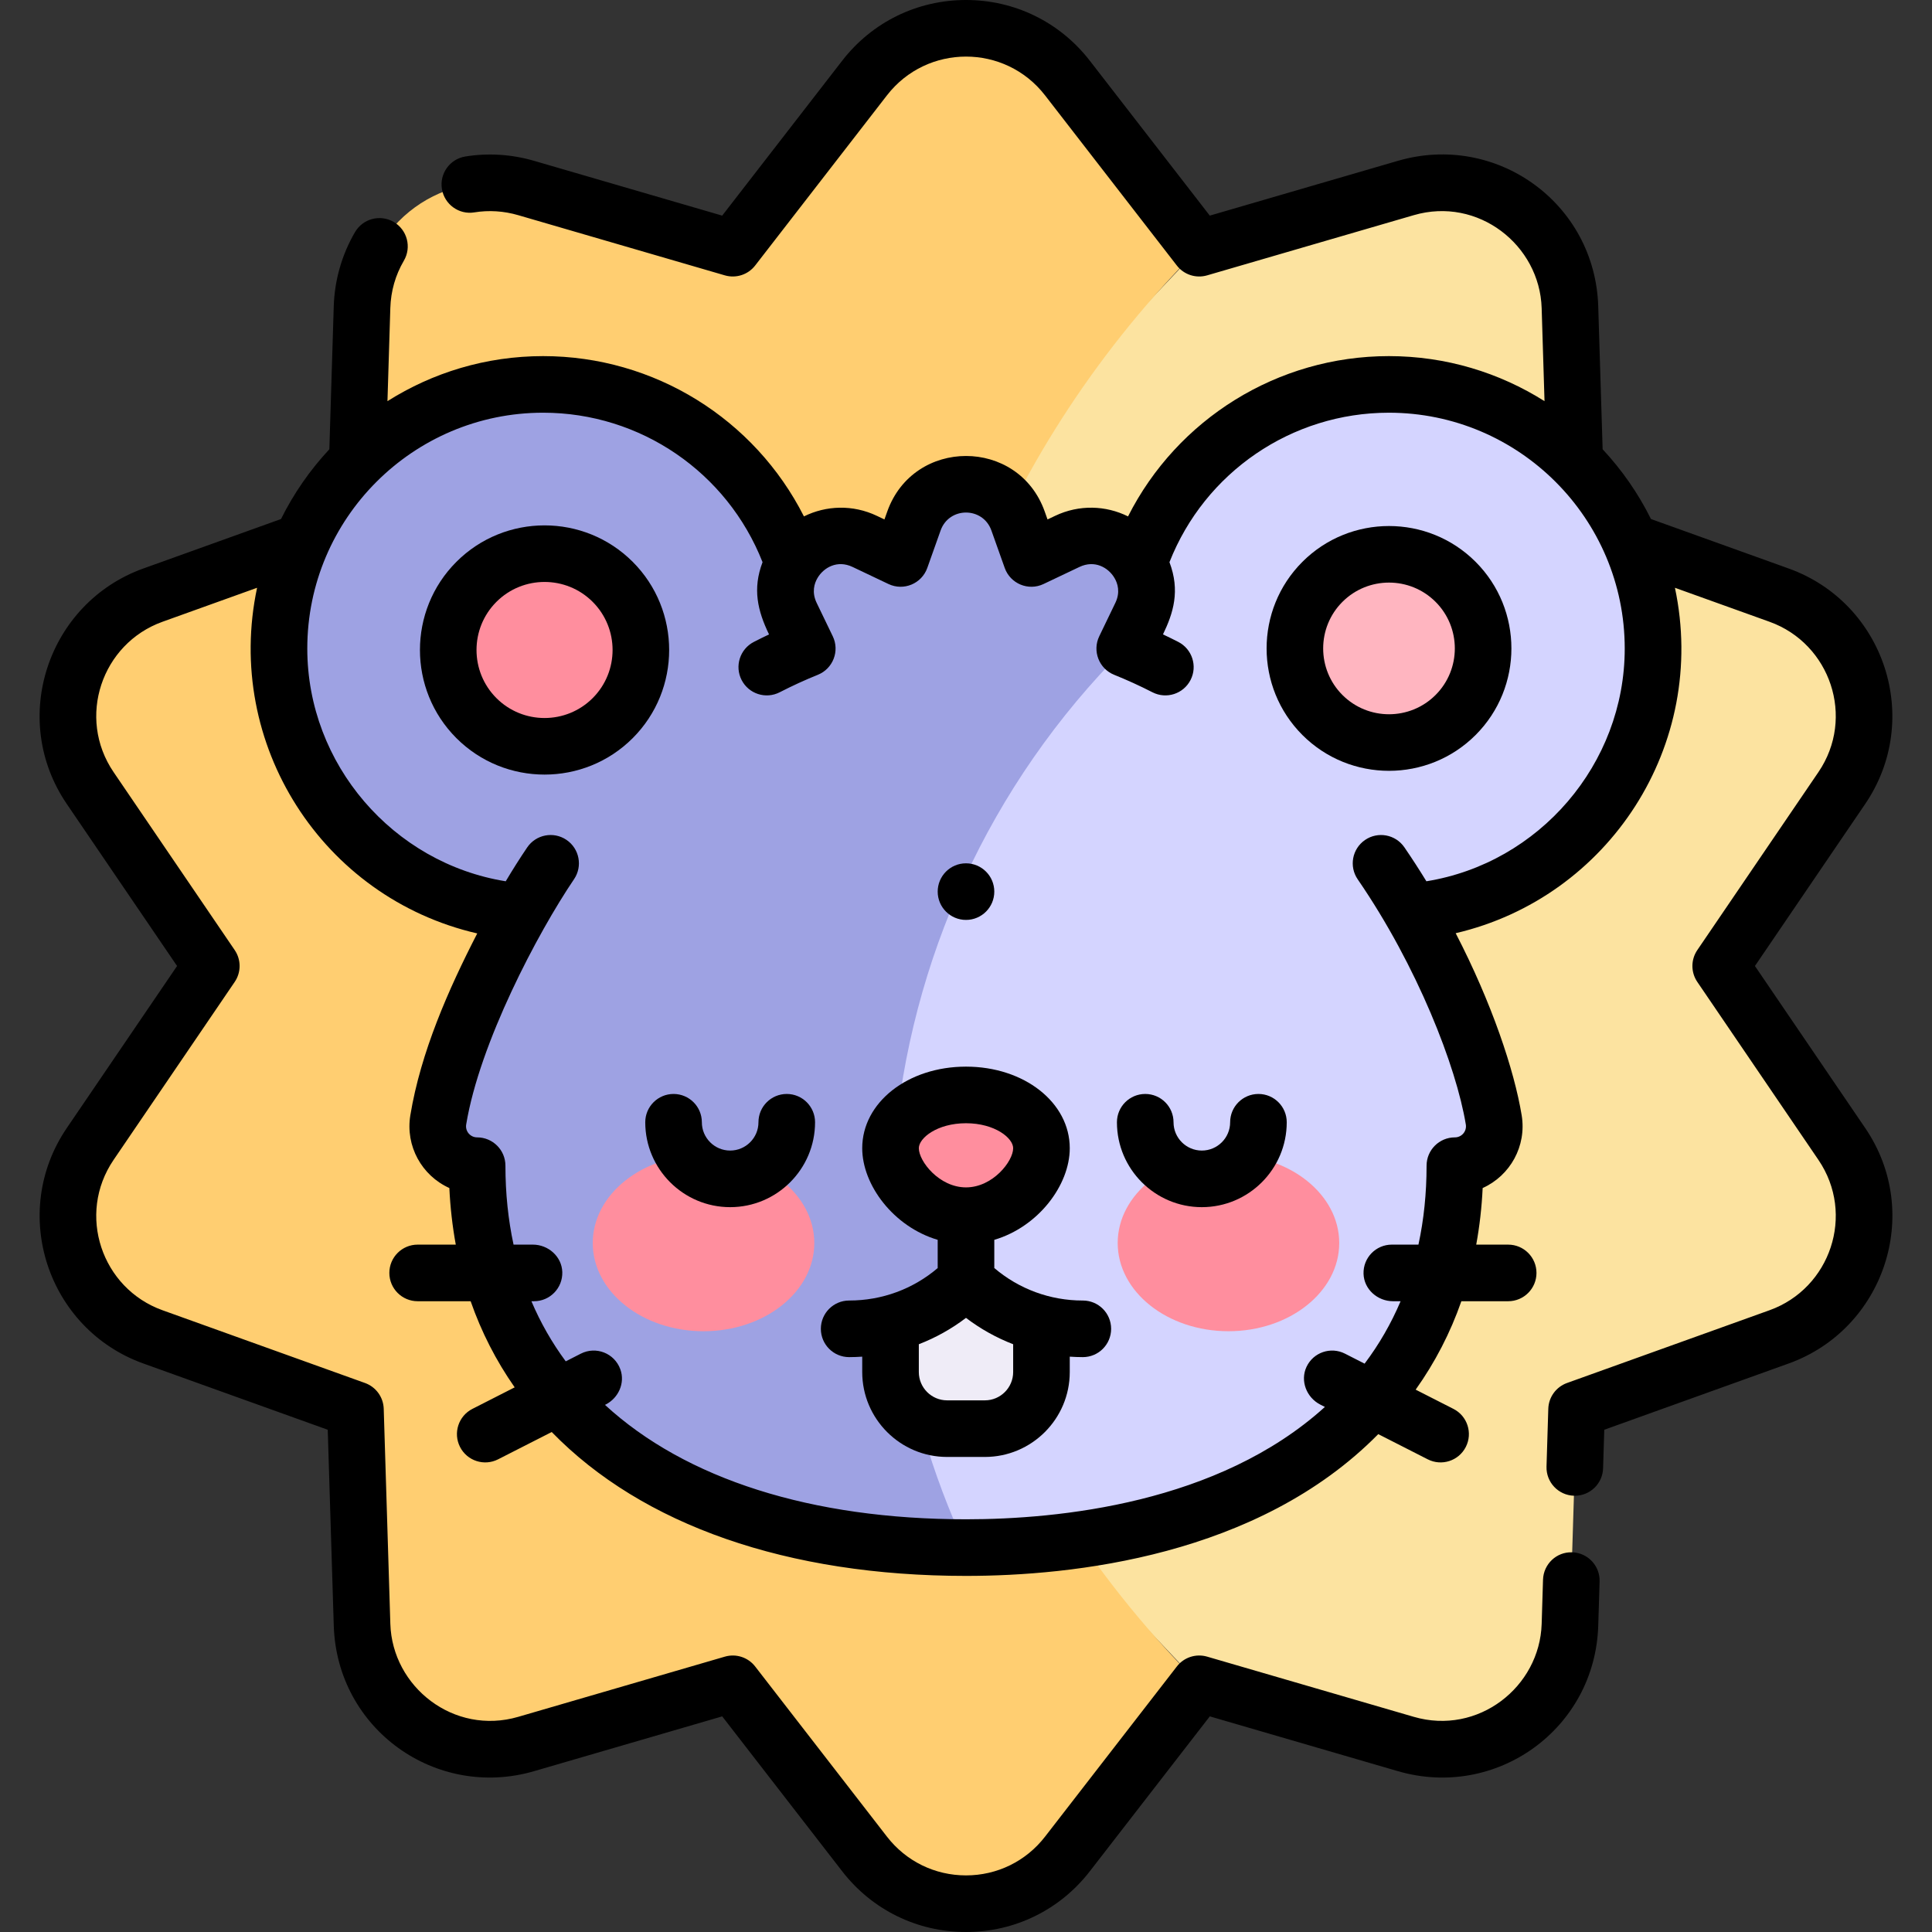 <svg id="Capa_1" enable-background="new 0 0 512 512" height="512" viewBox="0 0 512 512" width="512" xmlns="http://www.w3.org/2000/svg"><rect x="0" y="0" width="512" height="512" fill="#333333" stroke="none"/><g><g><path d="m456.003 256 32.089-47.152c12.507-18.377 4.306-43.616-16.613-51.132l-53.673-19.284-1.753-57.009c-.683-22.219-22.151-37.818-43.493-31.601l-54.757 15.95-180.003 190.228 180.004 190.228 54.757 15.95c21.341 6.216 42.81-9.382 43.493-31.601l1.753-57.009 53.673-19.284c20.919-7.516 29.119-32.755 16.613-51.132z" fill="#fce3a0"/><path d="m317.804 65.772-34.925-45.091c-13.612-17.574-40.148-17.574-53.76 0l-34.925 45.091-54.757-15.95c-21.341-6.216-42.81 9.382-43.493 31.601l-1.753 57.009-53.673 19.284c-20.918 7.516-29.118 32.755-16.612 51.132l32.089 47.152-32.089 47.152c-12.506 18.377-4.306 43.616 16.613 51.132l53.673 19.284 1.753 57.009c.683 22.219 22.151 37.818 43.493 31.601l54.757-15.95 34.925 45.091c13.612 17.574 40.148 17.574 53.76 0l34.925-45.091c-105.054-105.06-105.054-275.396-.001-380.456z" fill="#ffce71"/></g><g><circle cx="368.067" cy="171.872" fill="#d4d4ff" r="70"/><circle cx="368.1" cy="171.839" fill="#ffb5c0" r="24.953"/></g><g><circle cx="143.932" cy="171.872" fill="#9ea2e3" r="70"/><circle cx="144.312" cy="172.252" fill="#ff8e9e" r="25.537"/></g><g><path d="m395.858 296.787c-2.91-17.684-11.531-35.948-20.73-53.071-16.774-31.223-44.204-58.652-77.061-71.843h-70.162v213.33l28.094 24.925c17.662 0 34.134-1.948 49.017-5.761 15.816-4.051 29.838-10.209 41.564-18.399 8.179-5.712 15.255-12.402 21.035-20.061 11.52-15.264 17.943-34.335 17.943-56.991 6.439 0 11.346-5.775 10.3-12.129z" fill="#d4d4ff"/><path d="m282.842 143.473-9.516 4.523-3.53-9.928c-2.308-6.491-8.052-9.737-13.797-9.737s-11.488 3.246-13.797 9.737l-3.53 9.928-9.516-4.523c-12.445-5.916-25.427 7.066-19.512 19.511l4.287 8.887c-32.857 13.191-60.287 40.621-77.062 71.844-9.199 17.124-17.821 35.388-20.73 53.071-1.046 6.354 3.861 12.129 10.301 12.129 0 22.654 6.422 41.725 17.94 56.988 21.864 28.972 62.091 44.224 111.618 44.224-9.146-19.637-15.045-40.16-17.836-60.876l17.836-15v-12.962l-18.972-18c4.112-48.554 24.985-95.362 61.04-131.417l4.286-8.889c5.917-12.444-7.066-25.426-19.51-19.51z" fill="#9ea2e3"/></g><g fill="#ff8e9e"><path d="m186.442 306.037c-16.212 0-29.355 10.466-29.355 23.377s13.143 23.376 29.355 23.376 29.355-10.466 29.355-23.376-13.143-23.377-29.355-23.377z"/><path d="m325.555 306.037c-16.212 0-29.355 10.466-29.355 23.377s13.143 23.376 29.355 23.376 29.355-10.466 29.355-23.376-13.142-23.377-29.355-23.377z"/></g><g><path d="m255.999 339.33c-5.574 5.574-12.497 9.483-20 11.424v12.855c0 8.284 6.716 15 15 15h10c8.284 0 15-6.716 15-15v-12.855c-7.503-1.941-14.427-5.85-20-11.424z" fill="#efecf7"/><path d="m275.999 304.286c0-7.797-8.954-14.118-20-14.118s-20 6.321-20 14.118 8.954 17.882 20 17.882 20-10.085 20-17.882z" fill="#ff8e9e"/></g><g><path d="m345.152 148.891c-12.653 12.654-12.653 33.242 0 45.896 12.654 12.652 33.242 12.653 45.896 0 12.653-12.654 12.653-33.242 0-45.896-12.654-12.653-33.242-12.653-45.896 0zm35.289 35.289c-6.805 6.807-17.877 6.807-24.682 0-6.806-6.805-6.806-17.877 0-24.682 6.803-6.805 17.877-6.807 24.682 0 6.805 6.805 6.805 17.877 0 24.682z"/><path d="m167.673 148.891c-12.881-12.881-33.841-12.881-46.722 0-12.881 12.882-12.881 33.841 0 46.723 12.879 12.879 33.84 12.881 46.722 0 12.881-12.883 12.881-33.842 0-46.723zm-10.607 36.115c-7.033 7.033-18.476 7.033-25.509 0-7.033-7.032-7.033-18.476 0-25.508 7.034-7.034 18.475-7.033 25.509 0 7.033 7.032 7.033 18.476 0 25.508z"/><path d="m286.961 344.654c-8.693 0-16.914-3.044-23.462-8.614v-7.47c11.696-3.46 20-14.526 20-24.284 0-12.122-12.08-21.617-27.5-21.617s-27.5 9.495-27.5 21.617c0 9.757 8.304 20.824 20 24.284v7.482c-6.547 5.567-14.771 8.602-23.462 8.602-4.142 0-7.5 3.357-7.5 7.5s3.358 7.5 7.5 7.5c1.161 0 2.314-.048 3.462-.124v4.078c0 12.406 10.093 22.5 22.5 22.5h10c12.407 0 22.5-10.094 22.5-22.5v-4.078c1.148.076 2.301.124 3.462.124 4.142 0 7.5-3.357 7.5-7.5s-3.358-7.5-7.5-7.5zm-43.462-40.368c0-2.698 4.87-6.617 12.5-6.617s12.5 3.919 12.5 6.617c0 3.463-5.404 10.383-12.5 10.383s-12.5-6.92-12.5-10.383zm25 59.322c0 4.136-3.364 7.5-7.5 7.5h-10c-4.136 0-7.5-3.364-7.5-7.5v-7.372c4.451-1.717 8.655-4.06 12.5-6.985 3.845 2.925 8.049 5.268 12.5 6.985z"/><path d="m208.499 289.91c-4.142 0-7.5 3.357-7.5 7.5 0 4.136-3.364 7.5-7.5 7.5s-7.5-3.364-7.5-7.5c0-4.143-3.358-7.5-7.5-7.5s-7.5 3.357-7.5 7.5c0 12.406 10.093 22.5 22.5 22.5s22.5-10.094 22.5-22.5c0-4.142-3.358-7.5-7.5-7.5z"/><path d="m333.499 289.91c-4.142 0-7.5 3.357-7.5 7.5 0 4.136-3.364 7.5-7.5 7.5s-7.5-3.364-7.5-7.5c0-4.143-3.358-7.5-7.5-7.5s-7.5 3.357-7.5 7.5c0 12.406 10.093 22.5 22.5 22.5s22.5-10.094 22.5-22.5c0-4.142-3.358-7.5-7.5-7.5z"/><circle cx="255.999" cy="236.288" r="7.5"/><path d="m494.292 298.932-29.217-42.932 29.217-42.933c15.292-22.466 5.159-53.271-20.276-62.409l-36.491-13.111c-3.366-6.784-7.696-13.004-12.811-18.487l-1.165-37.867c-.843-27.441-27.076-46.152-53.086-38.572l-49.855 14.522-31.799-41.056c-7.919-10.223-19.878-16.087-32.81-16.087s-24.891 5.864-32.809 16.088l-31.799 41.056-49.855-14.522c-5.952-1.733-12.183-2.126-18.22-1.147-4.089.662-6.867 4.514-6.205 8.603.662 4.088 4.514 6.879 8.602 6.204 3.848-.624 7.81-.37 11.628.743l54.756 15.949c2.958.859 6.141-.174 8.027-2.608l34.925-45.092c10.606-13.694 31.283-13.709 41.901.001l34.924 45.091c1.886 2.435 5.069 3.468 8.027 2.608l54.759-15.95c17.036-4.968 33.382 7.903 33.896 24.632l.758 24.655c-11.955-7.548-26.095-11.937-41.249-11.937-29.511 0-56.076 16.695-69.123 42.48-5.887-2.925-12.955-3.181-19.321-.153l-2.014.957-.747-2.101c-6.981-19.632-34.749-19.614-41.726 0l-.747 2.1-2.013-.956c-6.365-3.025-13.434-2.77-19.322.154-13.046-25.785-39.611-42.481-69.123-42.481-15.153 0-29.293 4.388-41.248 11.937l.758-24.654c.139-4.514 1.346-8.741 3.588-12.566 2.095-3.573.896-8.168-2.677-10.263-3.573-2.096-8.168-.897-10.264 2.677-3.477 5.931-5.428 12.739-5.641 19.691l-1.164 37.867c-5.115 5.483-9.445 11.703-12.811 18.486l-36.49 13.111c-25.182 9.047-35.708 39.74-20.277 62.409l29.221 42.931-29.218 42.932c-15.333 22.533-5.082 53.299 20.277 62.41l48.87 17.558 1.596 51.907c.845 27.494 27.129 46.134 53.087 38.572l49.855-14.522 31.799 41.056c7.919 10.223 19.877 16.087 32.81 16.087 12.932 0 24.891-5.864 32.809-16.088l31.799-41.056 49.856 14.522c26.016 7.578 52.241-11.134 53.085-38.572l.359-11.701c.128-4.141-3.126-7.6-7.266-7.727-4.155-.157-7.6 3.126-7.727 7.266l-.359 11.701c-.515 16.715-16.845 29.603-33.898 24.631l-54.757-15.949c-2.958-.86-6.141.174-8.027 2.608l-34.925 45.092c-5.056 6.529-12.691 10.273-20.949 10.273s-15.895-3.744-20.951-10.273l-34.924-45.091c-1.887-2.436-5.072-3.469-8.027-2.608l-54.758 15.95c-17.044 4.97-33.383-7.909-33.897-24.632l-1.753-57.009c-.095-3.078-2.062-5.786-4.96-6.828l-53.674-19.284c-16.106-5.786-22.796-25.383-12.948-39.854l32.089-47.151c1.733-2.546 1.733-5.894 0-8.439l-32.089-47.152c-9.844-14.463-3.162-34.065 12.949-39.853l25.071-9.008c-8.781 41.369 17.234 82.139 58.345 91.602-7.62 14.8-14.982 31.486-17.732 48.2-1.338 8.13 3.026 15.981 10.34 19.271.245 5.154.818 10.153 1.705 14.998h-10.106c-4.142 0-7.5 3.358-7.5 7.5s3.358 7.5 7.5 7.5h14.044c2.847 8.161 6.742 15.78 11.67 22.824l-11.205 5.706c-3.691 1.879-5.16 6.396-3.28 10.087s6.396 5.16 10.087 3.28l14.213-7.237c24.014 24.675 62.445 38.131 109.79 38.131 28.036 0 77.337-5.164 109.253-37.571l13.113 6.677c3.691 1.88 8.207.411 10.087-3.28s.411-8.208-3.28-10.087l-10.01-5.097c5.133-7.214 9.181-15.035 12.111-23.433h12.407c4.142 0 7.5-3.358 7.5-7.5s-3.358-7.5-7.5-7.5h-8.468c.887-4.845 1.461-9.844 1.706-14.998 7.325-3.296 11.676-11.152 10.34-19.271-1.967-11.958-7.916-29.766-17.49-48.261 40.612-9.486 66.945-49.887 58.104-91.541l25.071 9.008c16.093 5.781 22.802 25.377 12.948 39.853l-32.089 47.152c-1.733 2.546-1.733 5.894 0 8.439l32.09 47.152c9.84 14.457 3.169 34.062-12.949 39.853l-53.674 19.284c-2.898 1.042-4.866 3.75-4.96 6.828l-.471 15.322c-.128 4.141 3.126 7.6 7.266 7.727.079.003.156.004.234.004 4.036 0 7.368-3.208 7.492-7.27l.314-10.221 48.87-17.558c25.183-9.046 35.712-39.743 20.278-62.409zm-116.284-65.387c-1.853-3.024-3.796-6.033-5.836-9.003-2.345-3.414-7.014-4.282-10.428-1.936-3.415 2.345-4.281 7.014-1.936 10.428 15.819 23.029 26.13 49.653 28.649 64.971.295 1.793-1.092 3.411-2.9 3.411-4.143 0-7.5 3.357-7.5 7.5 0 7.336-.728 14.313-2.154 20.921h-7.056c-4.218 0-7.623 3.482-7.497 7.729.123 4.105 3.704 7.271 7.811 7.271h2.011c-2.505 5.9-5.678 11.427-9.539 16.543l-5.202-2.649c-3.758-1.912-8.371-.358-10.186 3.484-1.755 3.715.001 8.163 3.662 10.027l1.201.612c-28.236 25.593-70.572 29.773-95.109 29.773-40.994 0-74.31-10.67-95.676-30.318l.19-.096c3.399-1.731 5.183-5.716 3.891-9.305-1.562-4.34-6.497-6.2-10.474-4.177l-4.005 2.04c-3.658-4.946-6.691-10.265-9.099-15.934h.688c4.218 0 7.623-3.482 7.497-7.729-.123-4.105-3.704-7.271-7.811-7.271h-5.105c-1.426-6.608-2.154-13.585-2.154-20.921 0-4.143-3.358-7.5-7.5-7.5-1.812 0-3.194-1.623-2.9-3.411 3.548-21.564 18.9-50.713 28.584-65.011 2.323-3.43 1.425-8.093-2.004-10.416-3.43-2.323-8.093-1.426-10.416 2.004-1.989 2.938-3.881 5.938-5.683 8.968-29.839-4.792-52.59-31.017-52.59-61.678 0-34.463 28.038-62.5 62.5-62.5 25.786 0 48.788 15.802 58.149 39.613-2.683 7.064-1.328 12.829 1.718 19.143-1.34.636-2.682 1.298-4.021 1.985-3.685 1.892-5.139 6.412-3.247 10.098 1.888 3.678 6.403 5.142 10.097 3.246 3.388-1.739 6.786-3.296 10.099-4.626 4.029-1.619 5.844-6.313 3.959-10.219l-4.269-8.848c-1.353-2.846-.618-5.163.237-6.605 1.631-2.753 5.228-4.838 9.282-2.913l9.516 4.523c4.025 1.911 8.802-.086 10.286-4.261l3.53-9.927c2.255-6.341 11.207-6.334 13.46-.001l3.531 9.928c1.486 4.18 6.268 6.171 10.286 4.261l9.516-4.522c4.053-1.926 7.652.16 9.281 2.912.854 1.442 1.589 3.76.254 6.567l-4.286 8.889c-1.886 3.912-.061 8.603 3.962 10.218 3.357 1.348 6.77 2.905 10.143 4.63 3.687 1.887 8.207.425 10.092-3.264 1.886-3.688.424-8.206-3.264-10.092-1.342-.687-2.69-1.349-4.042-1.987 2.719-5.639 4.601-11.537 1.715-19.135 9.361-23.811 32.363-39.613 58.15-39.613 34.463 0 62.5 28.037 62.5 62.5.001 30.65-22.735 56.868-52.558 61.673z"/></g></g></svg>